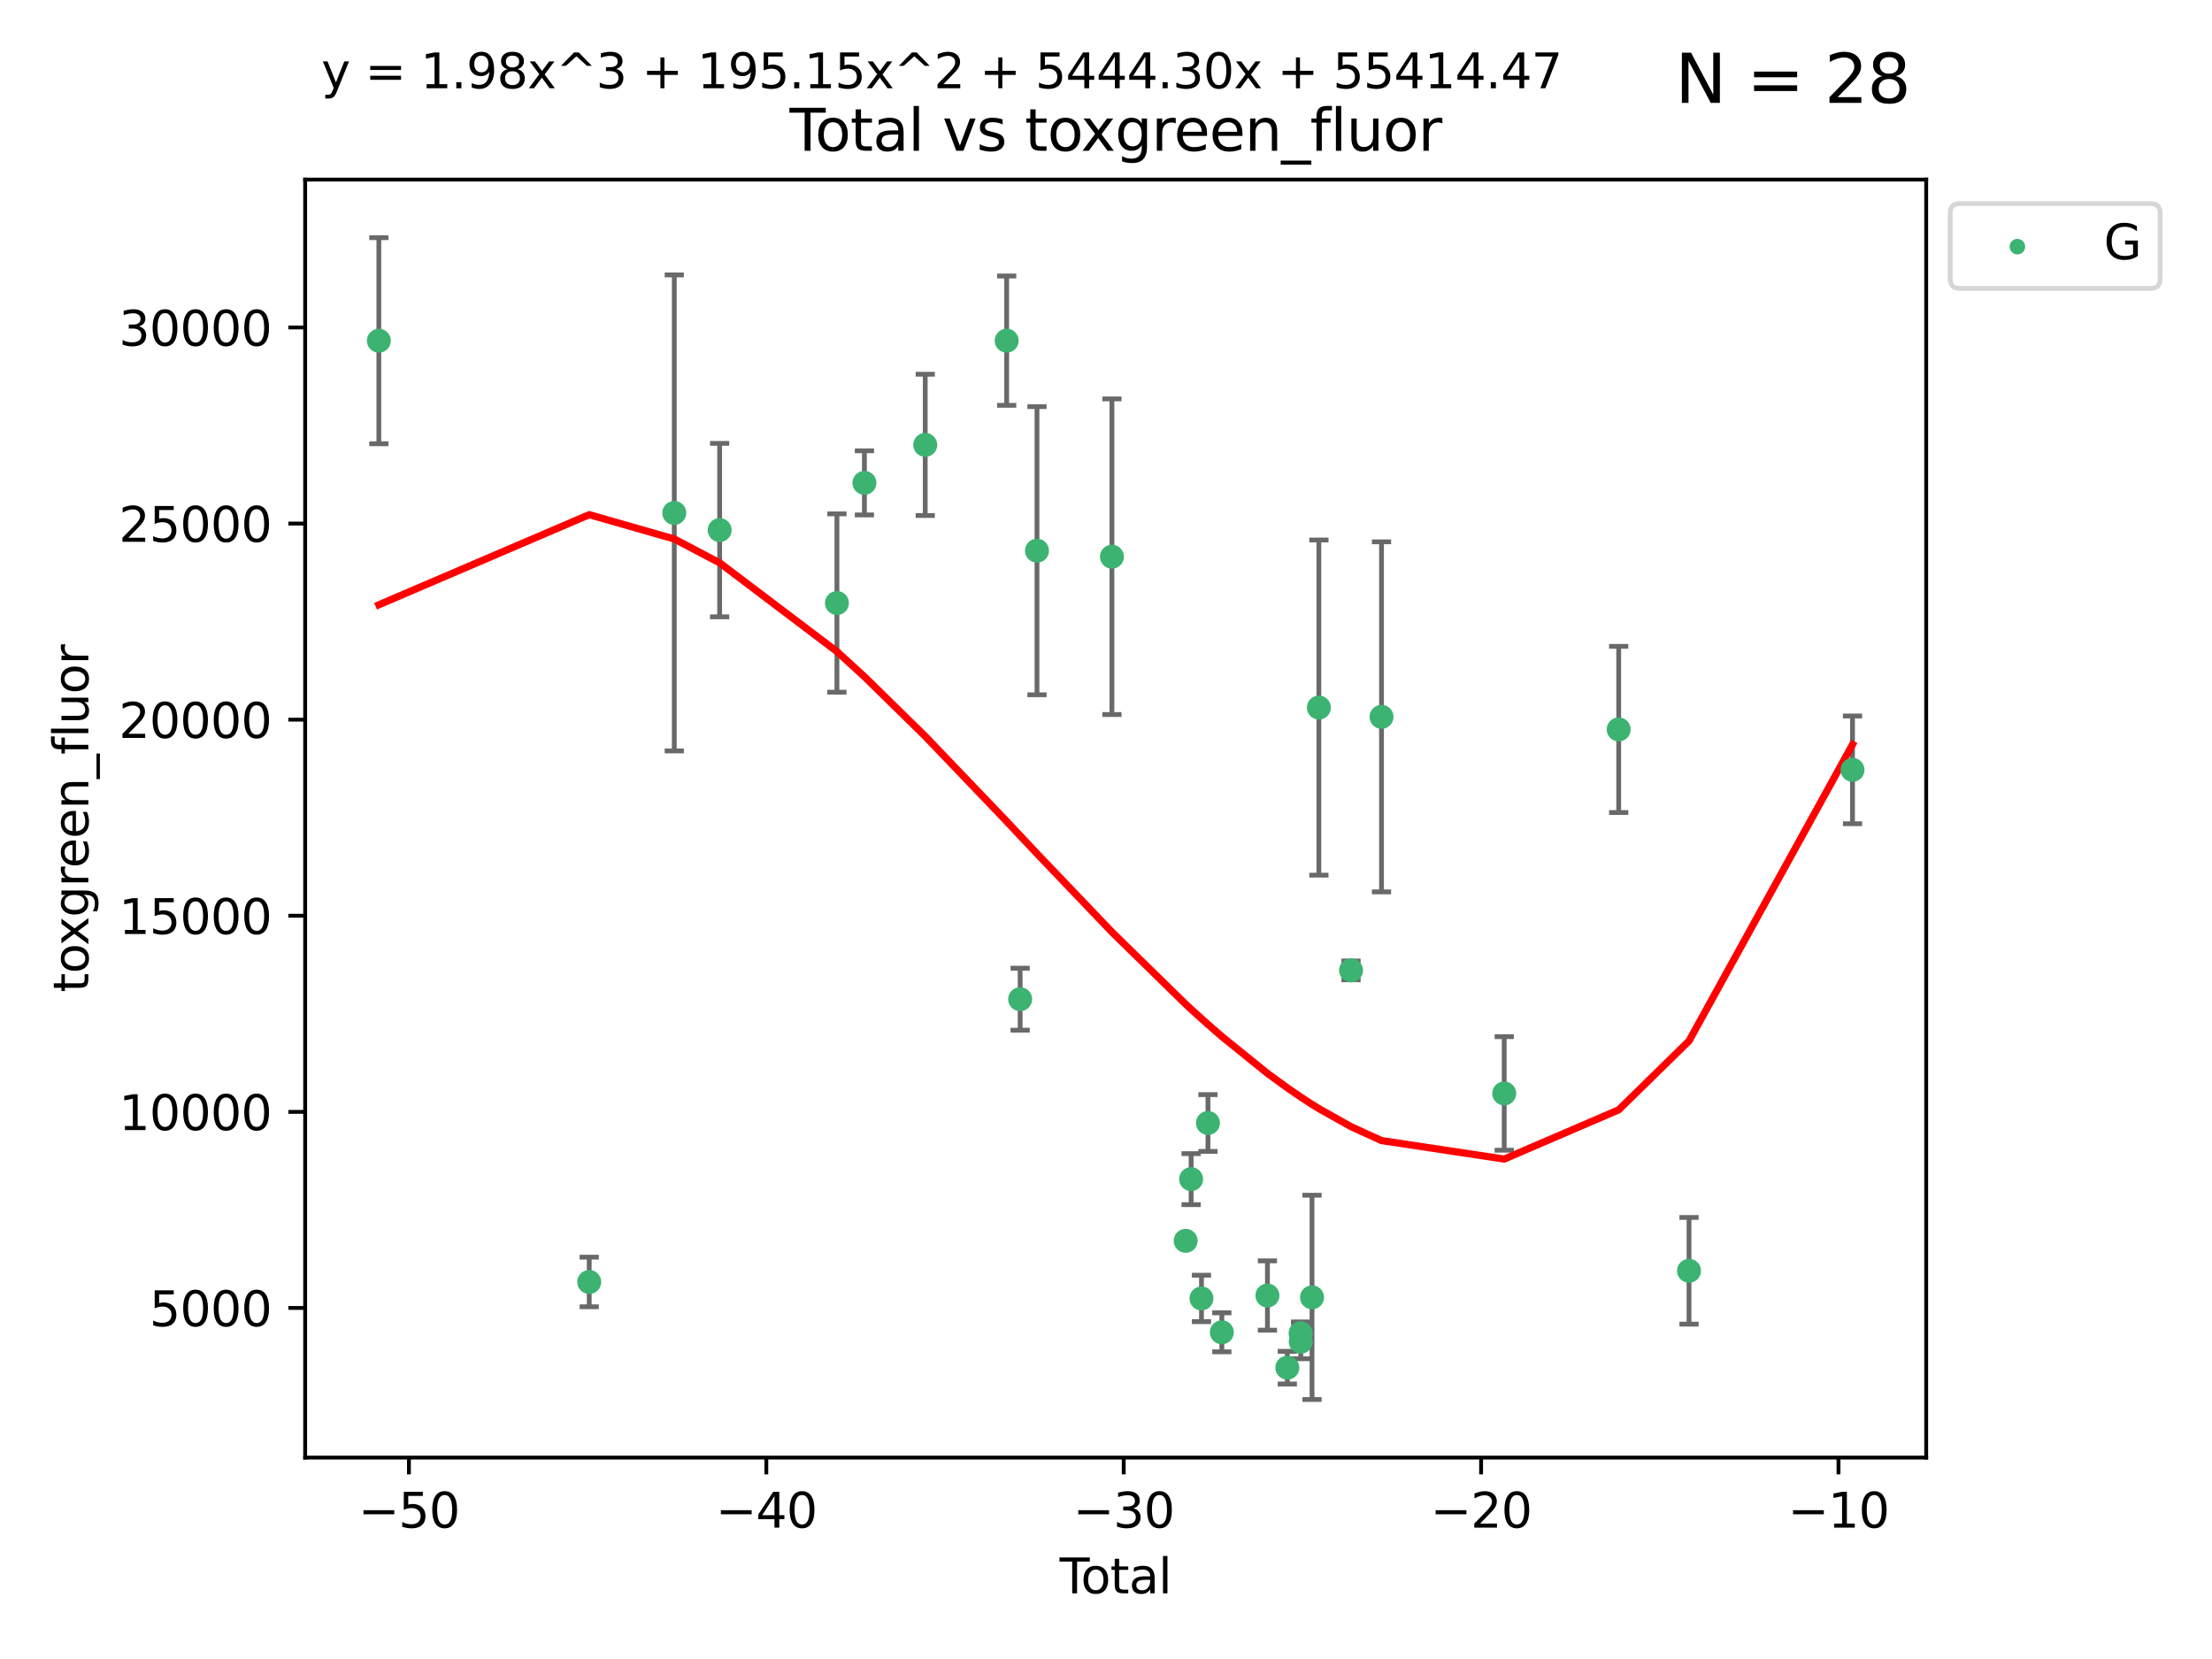 <?xml version="1.0" encoding="utf-8" standalone="no"?>
<!DOCTYPE svg PUBLIC "-//W3C//DTD SVG 1.1//EN"
  "http://www.w3.org/Graphics/SVG/1.1/DTD/svg11.dtd">
<svg xmlns:xlink="http://www.w3.org/1999/xlink" width="460.8pt" height="345.6pt" viewBox="0 0 460.8 345.6" xmlns="http://www.w3.org/2000/svg" version="1.1">
 <defs>
  <style type="text/css">*{stroke-linejoin: round; stroke-linecap: butt}</style>
 </defs>
 <g id="figure_1">
  <g id="patch_1">
   <path d="M 0 345.6 
L 460.8 345.6 
L 460.8 0 
L 0 0 
z
" style="fill: #ffffff"/>
  </g>
  <g id="axes_1">
   <g id="patch_2">
    <path d="M 63.571 303.64 
L 401.26 303.64 
L 401.26 37.411 
L 63.571 37.411 
z
" style="fill: #ffffff"/>
   </g>
   <g id="PathCollection_1">
    <defs>
     <path id="mb881795acd" d="M 0 1.118 
C 0.297 1.118 0.581 1 0.791 0.791 
C 1 0.581 1.118 0.297 1.118 0 
C 1.118 -0.297 1 -0.581 0.791 -0.791 
C 0.581 -1 0.297 -1.118 0 -1.118 
C -0.297 -1.118 -0.581 -1 -0.791 -0.791 
C -1 -0.581 -1.118 -0.297 -1.118 0 
C -1.118 0.297 -1 0.581 -0.791 0.791 
C -0.581 1 -0.297 1.118 0 1.118 
z
" style="stroke: #3cb371"/>
    </defs>
    <g clip-path="url(#pf6e061e299)">
     <use xlink:href="#mb881795acd" x="78.921" y="70.977" style="fill: #3cb371; stroke: #3cb371"/>
     <use xlink:href="#mb881795acd" x="122.745" y="267.056" style="fill: #3cb371; stroke: #3cb371"/>
     <use xlink:href="#mb881795acd" x="140.466" y="106.853" style="fill: #3cb371; stroke: #3cb371"/>
     <use xlink:href="#mb881795acd" x="149.915" y="110.429" style="fill: #3cb371; stroke: #3cb371"/>
     <use xlink:href="#mb881795acd" x="174.347" y="125.623" style="fill: #3cb371; stroke: #3cb371"/>
     <use xlink:href="#mb881795acd" x="180.076" y="100.591" style="fill: #3cb371; stroke: #3cb371"/>
     <use xlink:href="#mb881795acd" x="192.744" y="92.676" style="fill: #3cb371; stroke: #3cb371"/>
     <use xlink:href="#mb881795acd" x="209.708" y="70.968" style="fill: #3cb371; stroke: #3cb371"/>
     <use xlink:href="#mb881795acd" x="212.514" y="208.149" style="fill: #3cb371; stroke: #3cb371"/>
     <use xlink:href="#mb881795acd" x="216.022" y="114.719" style="fill: #3cb371; stroke: #3cb371"/>
     <use xlink:href="#mb881795acd" x="231.636" y="115.971" style="fill: #3cb371; stroke: #3cb371"/>
     <use xlink:href="#mb881795acd" x="246.995" y="258.486" style="fill: #3cb371; stroke: #3cb371"/>
     <use xlink:href="#mb881795acd" x="248.132" y="245.635" style="fill: #3cb371; stroke: #3cb371"/>
     <use xlink:href="#mb881795acd" x="250.289" y="270.487" style="fill: #3cb371; stroke: #3cb371"/>
     <use xlink:href="#mb881795acd" x="251.643" y="233.941" style="fill: #3cb371; stroke: #3cb371"/>
     <use xlink:href="#mb881795acd" x="254.53" y="277.544" style="fill: #3cb371; stroke: #3cb371"/>
     <use xlink:href="#mb881795acd" x="264.028" y="269.88" style="fill: #3cb371; stroke: #3cb371"/>
     <use xlink:href="#mb881795acd" x="268.172" y="284.908" style="fill: #3cb371; stroke: #3cb371"/>
     <use xlink:href="#mb881795acd" x="270.942" y="277.739" style="fill: #3cb371; stroke: #3cb371"/>
     <use xlink:href="#mb881795acd" x="270.973" y="279.508" style="fill: #3cb371; stroke: #3cb371"/>
     <use xlink:href="#mb881795acd" x="273.319" y="270.261" style="fill: #3cb371; stroke: #3cb371"/>
     <use xlink:href="#mb881795acd" x="274.747" y="147.399" style="fill: #3cb371; stroke: #3cb371"/>
     <use xlink:href="#mb881795acd" x="281.447" y="202.146" style="fill: #3cb371; stroke: #3cb371"/>
     <use xlink:href="#mb881795acd" x="287.795" y="149.334" style="fill: #3cb371; stroke: #3cb371"/>
     <use xlink:href="#mb881795acd" x="313.358" y="227.782" style="fill: #3cb371; stroke: #3cb371"/>
     <use xlink:href="#mb881795acd" x="337.204" y="151.954" style="fill: #3cb371; stroke: #3cb371"/>
     <use xlink:href="#mb881795acd" x="351.854" y="264.73" style="fill: #3cb371; stroke: #3cb371"/>
     <use xlink:href="#mb881795acd" x="385.911" y="160.375" style="fill: #3cb371; stroke: #3cb371"/>
    </g>
   </g>
   <g id="matplotlib.axis_1">
    <g id="xtick_1">
     <g id="line2d_1">
      <defs>
       <path id="m405784150f" d="M 0 0 
L 0 3.5 
" style="stroke: #000000; stroke-width: 0.8"/>
      </defs>
      <g>
       <use xlink:href="#m405784150f" x="85.187" y="303.64" style="stroke: #000000; stroke-width: 0.8"/>
      </g>
     </g>
     <g id="text_1">
      <!-- −50 -->
      <g transform="translate(74.634 318.238)scale(0.1 -0.1)">
       <defs>
        <path id="DejaVuSans-2212" d="M 678 2272 
L 4684 2272 
L 4684 1741 
L 678 1741 
L 678 2272 
z
" transform="scale(0.016)"/>
        <path id="DejaVuSans-35" d="M 691 4666 
L 3169 4666 
L 3169 4134 
L 1269 4134 
L 1269 2991 
Q 1406 3038 1543 3061 
Q 1681 3084 1819 3084 
Q 2600 3084 3056 2656 
Q 3513 2228 3513 1497 
Q 3513 744 3044 326 
Q 2575 -91 1722 -91 
Q 1428 -91 1123 -41 
Q 819 9 494 109 
L 494 744 
Q 775 591 1075 516 
Q 1375 441 1709 441 
Q 2250 441 2565 725 
Q 2881 1009 2881 1497 
Q 2881 1984 2565 2268 
Q 2250 2553 1709 2553 
Q 1456 2553 1204 2497 
Q 953 2441 691 2322 
L 691 4666 
z
" transform="scale(0.016)"/>
        <path id="DejaVuSans-30" d="M 2034 4250 
Q 1547 4250 1301 3770 
Q 1056 3291 1056 2328 
Q 1056 1369 1301 889 
Q 1547 409 2034 409 
Q 2525 409 2770 889 
Q 3016 1369 3016 2328 
Q 3016 3291 2770 3770 
Q 2525 4250 2034 4250 
z
M 2034 4750 
Q 2819 4750 3233 4129 
Q 3647 3509 3647 2328 
Q 3647 1150 3233 529 
Q 2819 -91 2034 -91 
Q 1250 -91 836 529 
Q 422 1150 422 2328 
Q 422 3509 836 4129 
Q 1250 4750 2034 4750 
z
" transform="scale(0.016)"/>
       </defs>
       <use xlink:href="#DejaVuSans-2212"/>
       <use xlink:href="#DejaVuSans-35" x="83.789"/>
       <use xlink:href="#DejaVuSans-30" x="147.412"/>
      </g>
     </g>
    </g>
    <g id="xtick_2">
     <g id="line2d_2">
      <g>
       <use xlink:href="#m405784150f" x="159.638" y="303.64" style="stroke: #000000; stroke-width: 0.8"/>
      </g>
     </g>
     <g id="text_2">
      <!-- −40 -->
      <g transform="translate(149.086 318.238)scale(0.1 -0.1)">
       <defs>
        <path id="DejaVuSans-34" d="M 2419 4116 
L 825 1625 
L 2419 1625 
L 2419 4116 
z
M 2253 4666 
L 3047 4666 
L 3047 1625 
L 3713 1625 
L 3713 1100 
L 3047 1100 
L 3047 0 
L 2419 0 
L 2419 1100 
L 313 1100 
L 313 1709 
L 2253 4666 
z
" transform="scale(0.016)"/>
       </defs>
       <use xlink:href="#DejaVuSans-2212"/>
       <use xlink:href="#DejaVuSans-34" x="83.789"/>
       <use xlink:href="#DejaVuSans-30" x="147.412"/>
      </g>
     </g>
    </g>
    <g id="xtick_3">
     <g id="line2d_3">
      <g>
       <use xlink:href="#m405784150f" x="234.089" y="303.64" style="stroke: #000000; stroke-width: 0.8"/>
      </g>
     </g>
     <g id="text_3">
      <!-- −30 -->
      <g transform="translate(223.537 318.238)scale(0.1 -0.1)">
       <defs>
        <path id="DejaVuSans-33" d="M 2597 2516 
Q 3050 2419 3304 2112 
Q 3559 1806 3559 1356 
Q 3559 666 3084 287 
Q 2609 -91 1734 -91 
Q 1441 -91 1130 -33 
Q 819 25 488 141 
L 488 750 
Q 750 597 1062 519 
Q 1375 441 1716 441 
Q 2309 441 2620 675 
Q 2931 909 2931 1356 
Q 2931 1769 2642 2001 
Q 2353 2234 1838 2234 
L 1294 2234 
L 1294 2753 
L 1863 2753 
Q 2328 2753 2575 2939 
Q 2822 3125 2822 3475 
Q 2822 3834 2567 4026 
Q 2313 4219 1838 4219 
Q 1578 4219 1281 4162 
Q 984 4106 628 3988 
L 628 4550 
Q 988 4650 1302 4700 
Q 1616 4750 1894 4750 
Q 2613 4750 3031 4423 
Q 3450 4097 3450 3541 
Q 3450 3153 3228 2886 
Q 3006 2619 2597 2516 
z
" transform="scale(0.016)"/>
       </defs>
       <use xlink:href="#DejaVuSans-2212"/>
       <use xlink:href="#DejaVuSans-33" x="83.789"/>
       <use xlink:href="#DejaVuSans-30" x="147.412"/>
      </g>
     </g>
    </g>
    <g id="xtick_4">
     <g id="line2d_4">
      <g>
       <use xlink:href="#m405784150f" x="308.541" y="303.64" style="stroke: #000000; stroke-width: 0.8"/>
      </g>
     </g>
     <g id="text_4">
      <!-- −20 -->
      <g transform="translate(297.988 318.238)scale(0.1 -0.1)">
       <defs>
        <path id="DejaVuSans-32" d="M 1228 531 
L 3431 531 
L 3431 0 
L 469 0 
L 469 531 
Q 828 903 1448 1529 
Q 2069 2156 2228 2338 
Q 2531 2678 2651 2914 
Q 2772 3150 2772 3378 
Q 2772 3750 2511 3984 
Q 2250 4219 1831 4219 
Q 1534 4219 1204 4116 
Q 875 4013 500 3803 
L 500 4441 
Q 881 4594 1212 4672 
Q 1544 4750 1819 4750 
Q 2544 4750 2975 4387 
Q 3406 4025 3406 3419 
Q 3406 3131 3298 2873 
Q 3191 2616 2906 2266 
Q 2828 2175 2409 1742 
Q 1991 1309 1228 531 
z
" transform="scale(0.016)"/>
       </defs>
       <use xlink:href="#DejaVuSans-2212"/>
       <use xlink:href="#DejaVuSans-32" x="83.789"/>
       <use xlink:href="#DejaVuSans-30" x="147.412"/>
      </g>
     </g>
    </g>
    <g id="xtick_5">
     <g id="line2d_5">
      <g>
       <use xlink:href="#m405784150f" x="382.992" y="303.64" style="stroke: #000000; stroke-width: 0.8"/>
      </g>
     </g>
     <g id="text_5">
      <!-- −10 -->
      <g transform="translate(372.44 318.238)scale(0.1 -0.1)">
       <defs>
        <path id="DejaVuSans-31" d="M 794 531 
L 1825 531 
L 1825 4091 
L 703 3866 
L 703 4441 
L 1819 4666 
L 2450 4666 
L 2450 531 
L 3481 531 
L 3481 0 
L 794 0 
L 794 531 
z
" transform="scale(0.016)"/>
       </defs>
       <use xlink:href="#DejaVuSans-2212"/>
       <use xlink:href="#DejaVuSans-31" x="83.789"/>
       <use xlink:href="#DejaVuSans-30" x="147.412"/>
      </g>
     </g>
    </g>
    <g id="text_6">
     <!-- Total -->
     <g transform="translate(220.739 331.917)scale(0.1 -0.1)">
      <defs>
       <path id="DejaVuSans-54" d="M -19 4666 
L 3928 4666 
L 3928 4134 
L 2272 4134 
L 2272 0 
L 1638 0 
L 1638 4134 
L -19 4134 
L -19 4666 
z
" transform="scale(0.016)"/>
       <path id="DejaVuSans-6f" d="M 1959 3097 
Q 1497 3097 1228 2736 
Q 959 2375 959 1747 
Q 959 1119 1226 758 
Q 1494 397 1959 397 
Q 2419 397 2687 759 
Q 2956 1122 2956 1747 
Q 2956 2369 2687 2733 
Q 2419 3097 1959 3097 
z
M 1959 3584 
Q 2709 3584 3137 3096 
Q 3566 2609 3566 1747 
Q 3566 888 3137 398 
Q 2709 -91 1959 -91 
Q 1206 -91 779 398 
Q 353 888 353 1747 
Q 353 2609 779 3096 
Q 1206 3584 1959 3584 
z
" transform="scale(0.016)"/>
       <path id="DejaVuSans-74" d="M 1172 4494 
L 1172 3500 
L 2356 3500 
L 2356 3053 
L 1172 3053 
L 1172 1153 
Q 1172 725 1289 603 
Q 1406 481 1766 481 
L 2356 481 
L 2356 0 
L 1766 0 
Q 1100 0 847 248 
Q 594 497 594 1153 
L 594 3053 
L 172 3053 
L 172 3500 
L 594 3500 
L 594 4494 
L 1172 4494 
z
" transform="scale(0.016)"/>
       <path id="DejaVuSans-61" d="M 2194 1759 
Q 1497 1759 1228 1600 
Q 959 1441 959 1056 
Q 959 750 1161 570 
Q 1363 391 1709 391 
Q 2188 391 2477 730 
Q 2766 1069 2766 1631 
L 2766 1759 
L 2194 1759 
z
M 3341 1997 
L 3341 0 
L 2766 0 
L 2766 531 
Q 2569 213 2275 61 
Q 1981 -91 1556 -91 
Q 1019 -91 701 211 
Q 384 513 384 1019 
Q 384 1609 779 1909 
Q 1175 2209 1959 2209 
L 2766 2209 
L 2766 2266 
Q 2766 2663 2505 2880 
Q 2244 3097 1772 3097 
Q 1472 3097 1187 3025 
Q 903 2953 641 2809 
L 641 3341 
Q 956 3463 1253 3523 
Q 1550 3584 1831 3584 
Q 2591 3584 2966 3190 
Q 3341 2797 3341 1997 
z
" transform="scale(0.016)"/>
       <path id="DejaVuSans-6c" d="M 603 4863 
L 1178 4863 
L 1178 0 
L 603 0 
L 603 4863 
z
" transform="scale(0.016)"/>
      </defs>
      <use xlink:href="#DejaVuSans-54"/>
      <use xlink:href="#DejaVuSans-6f" x="44.084"/>
      <use xlink:href="#DejaVuSans-74" x="105.266"/>
      <use xlink:href="#DejaVuSans-61" x="144.475"/>
      <use xlink:href="#DejaVuSans-6c" x="205.754"/>
     </g>
    </g>
   </g>
   <g id="matplotlib.axis_2">
    <g id="ytick_1">
     <g id="line2d_6">
      <defs>
       <path id="m9fd1301161" d="M 0 0 
L -3.5 0 
" style="stroke: #000000; stroke-width: 0.8"/>
      </defs>
      <g>
       <use xlink:href="#m9fd1301161" x="63.571" y="272.469" style="stroke: #000000; stroke-width: 0.8"/>
      </g>
     </g>
     <g id="text_7">
      <!-- 5000 -->
      <g transform="translate(31.121 276.268)scale(0.1 -0.1)">
       <use xlink:href="#DejaVuSans-35"/>
       <use xlink:href="#DejaVuSans-30" x="63.623"/>
       <use xlink:href="#DejaVuSans-30" x="127.246"/>
       <use xlink:href="#DejaVuSans-30" x="190.869"/>
      </g>
     </g>
    </g>
    <g id="ytick_2">
     <g id="line2d_7">
      <g>
       <use xlink:href="#m9fd1301161" x="63.571" y="231.619" style="stroke: #000000; stroke-width: 0.8"/>
      </g>
     </g>
     <g id="text_8">
      <!-- 10000 -->
      <g transform="translate(24.759 235.418)scale(0.1 -0.1)">
       <use xlink:href="#DejaVuSans-31"/>
       <use xlink:href="#DejaVuSans-30" x="63.623"/>
       <use xlink:href="#DejaVuSans-30" x="127.246"/>
       <use xlink:href="#DejaVuSans-30" x="190.869"/>
       <use xlink:href="#DejaVuSans-30" x="254.492"/>
      </g>
     </g>
    </g>
    <g id="ytick_3">
     <g id="line2d_8">
      <g>
       <use xlink:href="#m9fd1301161" x="63.571" y="190.769" style="stroke: #000000; stroke-width: 0.8"/>
      </g>
     </g>
     <g id="text_9">
      <!-- 15000 -->
      <g transform="translate(24.759 194.568)scale(0.1 -0.1)">
       <use xlink:href="#DejaVuSans-31"/>
       <use xlink:href="#DejaVuSans-35" x="63.623"/>
       <use xlink:href="#DejaVuSans-30" x="127.246"/>
       <use xlink:href="#DejaVuSans-30" x="190.869"/>
       <use xlink:href="#DejaVuSans-30" x="254.492"/>
      </g>
     </g>
    </g>
    <g id="ytick_4">
     <g id="line2d_9">
      <g>
       <use xlink:href="#m9fd1301161" x="63.571" y="149.919" style="stroke: #000000; stroke-width: 0.8"/>
      </g>
     </g>
     <g id="text_10">
      <!-- 20000 -->
      <g transform="translate(24.759 153.718)scale(0.1 -0.1)">
       <use xlink:href="#DejaVuSans-32"/>
       <use xlink:href="#DejaVuSans-30" x="63.623"/>
       <use xlink:href="#DejaVuSans-30" x="127.246"/>
       <use xlink:href="#DejaVuSans-30" x="190.869"/>
       <use xlink:href="#DejaVuSans-30" x="254.492"/>
      </g>
     </g>
    </g>
    <g id="ytick_5">
     <g id="line2d_10">
      <g>
       <use xlink:href="#m9fd1301161" x="63.571" y="109.069" style="stroke: #000000; stroke-width: 0.8"/>
      </g>
     </g>
     <g id="text_11">
      <!-- 25000 -->
      <g transform="translate(24.759 112.869)scale(0.1 -0.1)">
       <use xlink:href="#DejaVuSans-32"/>
       <use xlink:href="#DejaVuSans-35" x="63.623"/>
       <use xlink:href="#DejaVuSans-30" x="127.246"/>
       <use xlink:href="#DejaVuSans-30" x="190.869"/>
       <use xlink:href="#DejaVuSans-30" x="254.492"/>
      </g>
     </g>
    </g>
    <g id="ytick_6">
     <g id="line2d_11">
      <g>
       <use xlink:href="#m9fd1301161" x="63.571" y="68.219" style="stroke: #000000; stroke-width: 0.8"/>
      </g>
     </g>
     <g id="text_12">
      <!-- 30000 -->
      <g transform="translate(24.759 72.019)scale(0.1 -0.1)">
       <use xlink:href="#DejaVuSans-33"/>
       <use xlink:href="#DejaVuSans-30" x="63.623"/>
       <use xlink:href="#DejaVuSans-30" x="127.246"/>
       <use xlink:href="#DejaVuSans-30" x="190.869"/>
       <use xlink:href="#DejaVuSans-30" x="254.492"/>
      </g>
     </g>
    </g>
    <g id="text_13">
     <!-- toxgreen_fluor -->
     <g transform="translate(18.401 206.72)rotate(-90)scale(0.1 -0.1)">
      <defs>
       <path id="DejaVuSans-78" d="M 3513 3500 
L 2247 1797 
L 3578 0 
L 2900 0 
L 1881 1375 
L 863 0 
L 184 0 
L 1544 1831 
L 300 3500 
L 978 3500 
L 1906 2253 
L 2834 3500 
L 3513 3500 
z
" transform="scale(0.016)"/>
       <path id="DejaVuSans-67" d="M 2906 1791 
Q 2906 2416 2648 2759 
Q 2391 3103 1925 3103 
Q 1463 3103 1205 2759 
Q 947 2416 947 1791 
Q 947 1169 1205 825 
Q 1463 481 1925 481 
Q 2391 481 2648 825 
Q 2906 1169 2906 1791 
z
M 3481 434 
Q 3481 -459 3084 -895 
Q 2688 -1331 1869 -1331 
Q 1566 -1331 1297 -1286 
Q 1028 -1241 775 -1147 
L 775 -588 
Q 1028 -725 1275 -790 
Q 1522 -856 1778 -856 
Q 2344 -856 2625 -561 
Q 2906 -266 2906 331 
L 2906 616 
Q 2728 306 2450 153 
Q 2172 0 1784 0 
Q 1141 0 747 490 
Q 353 981 353 1791 
Q 353 2603 747 3093 
Q 1141 3584 1784 3584 
Q 2172 3584 2450 3431 
Q 2728 3278 2906 2969 
L 2906 3500 
L 3481 3500 
L 3481 434 
z
" transform="scale(0.016)"/>
       <path id="DejaVuSans-72" d="M 2631 2963 
Q 2534 3019 2420 3045 
Q 2306 3072 2169 3072 
Q 1681 3072 1420 2755 
Q 1159 2438 1159 1844 
L 1159 0 
L 581 0 
L 581 3500 
L 1159 3500 
L 1159 2956 
Q 1341 3275 1631 3429 
Q 1922 3584 2338 3584 
Q 2397 3584 2469 3576 
Q 2541 3569 2628 3553 
L 2631 2963 
z
" transform="scale(0.016)"/>
       <path id="DejaVuSans-65" d="M 3597 1894 
L 3597 1613 
L 953 1613 
Q 991 1019 1311 708 
Q 1631 397 2203 397 
Q 2534 397 2845 478 
Q 3156 559 3463 722 
L 3463 178 
Q 3153 47 2828 -22 
Q 2503 -91 2169 -91 
Q 1331 -91 842 396 
Q 353 884 353 1716 
Q 353 2575 817 3079 
Q 1281 3584 2069 3584 
Q 2775 3584 3186 3129 
Q 3597 2675 3597 1894 
z
M 3022 2063 
Q 3016 2534 2758 2815 
Q 2500 3097 2075 3097 
Q 1594 3097 1305 2825 
Q 1016 2553 972 2059 
L 3022 2063 
z
" transform="scale(0.016)"/>
       <path id="DejaVuSans-6e" d="M 3513 2113 
L 3513 0 
L 2938 0 
L 2938 2094 
Q 2938 2591 2744 2837 
Q 2550 3084 2163 3084 
Q 1697 3084 1428 2787 
Q 1159 2491 1159 1978 
L 1159 0 
L 581 0 
L 581 3500 
L 1159 3500 
L 1159 2956 
Q 1366 3272 1645 3428 
Q 1925 3584 2291 3584 
Q 2894 3584 3203 3211 
Q 3513 2838 3513 2113 
z
" transform="scale(0.016)"/>
       <path id="DejaVuSans-5f" d="M 3263 -1063 
L 3263 -1509 
L -63 -1509 
L -63 -1063 
L 3263 -1063 
z
" transform="scale(0.016)"/>
       <path id="DejaVuSans-66" d="M 2375 4863 
L 2375 4384 
L 1825 4384 
Q 1516 4384 1395 4259 
Q 1275 4134 1275 3809 
L 1275 3500 
L 2222 3500 
L 2222 3053 
L 1275 3053 
L 1275 0 
L 697 0 
L 697 3053 
L 147 3053 
L 147 3500 
L 697 3500 
L 697 3744 
Q 697 4328 969 4595 
Q 1241 4863 1831 4863 
L 2375 4863 
z
" transform="scale(0.016)"/>
       <path id="DejaVuSans-75" d="M 544 1381 
L 544 3500 
L 1119 3500 
L 1119 1403 
Q 1119 906 1312 657 
Q 1506 409 1894 409 
Q 2359 409 2629 706 
Q 2900 1003 2900 1516 
L 2900 3500 
L 3475 3500 
L 3475 0 
L 2900 0 
L 2900 538 
Q 2691 219 2414 64 
Q 2138 -91 1772 -91 
Q 1169 -91 856 284 
Q 544 659 544 1381 
z
M 1991 3584 
L 1991 3584 
z
" transform="scale(0.016)"/>
      </defs>
      <use xlink:href="#DejaVuSans-74"/>
      <use xlink:href="#DejaVuSans-6f" x="39.209"/>
      <use xlink:href="#DejaVuSans-78" x="97.266"/>
      <use xlink:href="#DejaVuSans-67" x="156.445"/>
      <use xlink:href="#DejaVuSans-72" x="219.922"/>
      <use xlink:href="#DejaVuSans-65" x="258.785"/>
      <use xlink:href="#DejaVuSans-65" x="320.309"/>
      <use xlink:href="#DejaVuSans-6e" x="381.832"/>
      <use xlink:href="#DejaVuSans-5f" x="445.211"/>
      <use xlink:href="#DejaVuSans-66" x="495.211"/>
      <use xlink:href="#DejaVuSans-6c" x="530.416"/>
      <use xlink:href="#DejaVuSans-75" x="558.199"/>
      <use xlink:href="#DejaVuSans-6f" x="621.578"/>
      <use xlink:href="#DejaVuSans-72" x="682.76"/>
     </g>
    </g>
   </g>
   <g id="LineCollection_1">
    <path d="M 78.921 92.441 
L 78.921 49.513 
" clip-path="url(#pf6e061e299)" style="fill: none; stroke: #696969"/>
    <path d="M 122.745 272.224 
L 122.745 261.889 
" clip-path="url(#pf6e061e299)" style="fill: none; stroke: #696969"/>
    <path d="M 140.466 156.432 
L 140.466 57.275 
" clip-path="url(#pf6e061e299)" style="fill: none; stroke: #696969"/>
    <path d="M 149.915 128.496 
L 149.915 92.361 
" clip-path="url(#pf6e061e299)" style="fill: none; stroke: #696969"/>
    <path d="M 174.347 144.197 
L 174.347 107.05 
" clip-path="url(#pf6e061e299)" style="fill: none; stroke: #696969"/>
    <path d="M 180.076 107.27 
L 180.076 93.912 
" clip-path="url(#pf6e061e299)" style="fill: none; stroke: #696969"/>
    <path d="M 192.744 107.389 
L 192.744 77.962 
" clip-path="url(#pf6e061e299)" style="fill: none; stroke: #696969"/>
    <path d="M 209.708 84.439 
L 209.708 57.496 
" clip-path="url(#pf6e061e299)" style="fill: none; stroke: #696969"/>
    <path d="M 212.514 214.601 
L 212.514 201.697 
" clip-path="url(#pf6e061e299)" style="fill: none; stroke: #696969"/>
    <path d="M 216.022 144.732 
L 216.022 84.707 
" clip-path="url(#pf6e061e299)" style="fill: none; stroke: #696969"/>
    <path d="M 231.636 148.846 
L 231.636 83.097 
" clip-path="url(#pf6e061e299)" style="fill: none; stroke: #696969"/>
    <path d="M 246.995 259.502 
L 246.995 257.469 
" clip-path="url(#pf6e061e299)" style="fill: none; stroke: #696969"/>
    <path d="M 248.132 250.951 
L 248.132 240.32 
" clip-path="url(#pf6e061e299)" style="fill: none; stroke: #696969"/>
    <path d="M 250.289 275.325 
L 250.289 265.648 
" clip-path="url(#pf6e061e299)" style="fill: none; stroke: #696969"/>
    <path d="M 251.643 239.853 
L 251.643 228.029 
" clip-path="url(#pf6e061e299)" style="fill: none; stroke: #696969"/>
    <path d="M 254.53 281.607 
L 254.53 273.482 
" clip-path="url(#pf6e061e299)" style="fill: none; stroke: #696969"/>
    <path d="M 264.028 277.104 
L 264.028 262.656 
" clip-path="url(#pf6e061e299)" style="fill: none; stroke: #696969"/>
    <path d="M 268.172 288.312 
L 268.172 281.504 
" clip-path="url(#pf6e061e299)" style="fill: none; stroke: #696969"/>
    <path d="M 270.942 280.096 
L 270.942 275.381 
" clip-path="url(#pf6e061e299)" style="fill: none; stroke: #696969"/>
    <path d="M 270.973 283.046 
L 270.973 275.969 
" clip-path="url(#pf6e061e299)" style="fill: none; stroke: #696969"/>
    <path d="M 273.319 291.539 
L 273.319 248.983 
" clip-path="url(#pf6e061e299)" style="fill: none; stroke: #696969"/>
    <path d="M 274.747 182.307 
L 274.747 112.49 
" clip-path="url(#pf6e061e299)" style="fill: none; stroke: #696969"/>
    <path d="M 281.447 204.107 
L 281.447 200.186 
" clip-path="url(#pf6e061e299)" style="fill: none; stroke: #696969"/>
    <path d="M 287.795 185.794 
L 287.795 112.874 
" clip-path="url(#pf6e061e299)" style="fill: none; stroke: #696969"/>
    <path d="M 313.358 239.61 
L 313.358 215.955 
" clip-path="url(#pf6e061e299)" style="fill: none; stroke: #696969"/>
    <path d="M 337.204 169.259 
L 337.204 134.649 
" clip-path="url(#pf6e061e299)" style="fill: none; stroke: #696969"/>
    <path d="M 351.854 275.839 
L 351.854 253.621 
" clip-path="url(#pf6e061e299)" style="fill: none; stroke: #696969"/>
    <path d="M 385.911 171.597 
L 385.911 149.152 
" clip-path="url(#pf6e061e299)" style="fill: none; stroke: #696969"/>
   </g>
   <g id="line2d_12">
    <defs>
     <path id="m503dd7633e" d="M 2 0 
L -2 -0 
" style="stroke: #696969"/>
    </defs>
    <g clip-path="url(#pf6e061e299)">
     <use xlink:href="#m503dd7633e" x="78.921" y="92.441" style="fill: #696969; stroke: #696969"/>
     <use xlink:href="#m503dd7633e" x="122.745" y="272.224" style="fill: #696969; stroke: #696969"/>
     <use xlink:href="#m503dd7633e" x="140.466" y="156.432" style="fill: #696969; stroke: #696969"/>
     <use xlink:href="#m503dd7633e" x="149.915" y="128.496" style="fill: #696969; stroke: #696969"/>
     <use xlink:href="#m503dd7633e" x="174.347" y="144.197" style="fill: #696969; stroke: #696969"/>
     <use xlink:href="#m503dd7633e" x="180.076" y="107.27" style="fill: #696969; stroke: #696969"/>
     <use xlink:href="#m503dd7633e" x="192.744" y="107.389" style="fill: #696969; stroke: #696969"/>
     <use xlink:href="#m503dd7633e" x="209.708" y="84.439" style="fill: #696969; stroke: #696969"/>
     <use xlink:href="#m503dd7633e" x="212.514" y="214.601" style="fill: #696969; stroke: #696969"/>
     <use xlink:href="#m503dd7633e" x="216.022" y="144.732" style="fill: #696969; stroke: #696969"/>
     <use xlink:href="#m503dd7633e" x="231.636" y="148.846" style="fill: #696969; stroke: #696969"/>
     <use xlink:href="#m503dd7633e" x="246.995" y="259.502" style="fill: #696969; stroke: #696969"/>
     <use xlink:href="#m503dd7633e" x="248.132" y="250.951" style="fill: #696969; stroke: #696969"/>
     <use xlink:href="#m503dd7633e" x="250.289" y="275.325" style="fill: #696969; stroke: #696969"/>
     <use xlink:href="#m503dd7633e" x="251.643" y="239.853" style="fill: #696969; stroke: #696969"/>
     <use xlink:href="#m503dd7633e" x="254.53" y="281.607" style="fill: #696969; stroke: #696969"/>
     <use xlink:href="#m503dd7633e" x="264.028" y="277.104" style="fill: #696969; stroke: #696969"/>
     <use xlink:href="#m503dd7633e" x="268.172" y="288.312" style="fill: #696969; stroke: #696969"/>
     <use xlink:href="#m503dd7633e" x="270.942" y="280.096" style="fill: #696969; stroke: #696969"/>
     <use xlink:href="#m503dd7633e" x="270.973" y="283.046" style="fill: #696969; stroke: #696969"/>
     <use xlink:href="#m503dd7633e" x="273.319" y="291.539" style="fill: #696969; stroke: #696969"/>
     <use xlink:href="#m503dd7633e" x="274.747" y="182.307" style="fill: #696969; stroke: #696969"/>
     <use xlink:href="#m503dd7633e" x="281.447" y="204.107" style="fill: #696969; stroke: #696969"/>
     <use xlink:href="#m503dd7633e" x="287.795" y="185.794" style="fill: #696969; stroke: #696969"/>
     <use xlink:href="#m503dd7633e" x="313.358" y="239.61" style="fill: #696969; stroke: #696969"/>
     <use xlink:href="#m503dd7633e" x="337.204" y="169.259" style="fill: #696969; stroke: #696969"/>
     <use xlink:href="#m503dd7633e" x="351.854" y="275.839" style="fill: #696969; stroke: #696969"/>
     <use xlink:href="#m503dd7633e" x="385.911" y="171.597" style="fill: #696969; stroke: #696969"/>
    </g>
   </g>
   <g id="line2d_13">
    <g clip-path="url(#pf6e061e299)">
     <use xlink:href="#m503dd7633e" x="78.921" y="49.513" style="fill: #696969; stroke: #696969"/>
     <use xlink:href="#m503dd7633e" x="122.745" y="261.889" style="fill: #696969; stroke: #696969"/>
     <use xlink:href="#m503dd7633e" x="140.466" y="57.275" style="fill: #696969; stroke: #696969"/>
     <use xlink:href="#m503dd7633e" x="149.915" y="92.361" style="fill: #696969; stroke: #696969"/>
     <use xlink:href="#m503dd7633e" x="174.347" y="107.05" style="fill: #696969; stroke: #696969"/>
     <use xlink:href="#m503dd7633e" x="180.076" y="93.912" style="fill: #696969; stroke: #696969"/>
     <use xlink:href="#m503dd7633e" x="192.744" y="77.962" style="fill: #696969; stroke: #696969"/>
     <use xlink:href="#m503dd7633e" x="209.708" y="57.496" style="fill: #696969; stroke: #696969"/>
     <use xlink:href="#m503dd7633e" x="212.514" y="201.697" style="fill: #696969; stroke: #696969"/>
     <use xlink:href="#m503dd7633e" x="216.022" y="84.707" style="fill: #696969; stroke: #696969"/>
     <use xlink:href="#m503dd7633e" x="231.636" y="83.097" style="fill: #696969; stroke: #696969"/>
     <use xlink:href="#m503dd7633e" x="246.995" y="257.469" style="fill: #696969; stroke: #696969"/>
     <use xlink:href="#m503dd7633e" x="248.132" y="240.32" style="fill: #696969; stroke: #696969"/>
     <use xlink:href="#m503dd7633e" x="250.289" y="265.648" style="fill: #696969; stroke: #696969"/>
     <use xlink:href="#m503dd7633e" x="251.643" y="228.029" style="fill: #696969; stroke: #696969"/>
     <use xlink:href="#m503dd7633e" x="254.53" y="273.482" style="fill: #696969; stroke: #696969"/>
     <use xlink:href="#m503dd7633e" x="264.028" y="262.656" style="fill: #696969; stroke: #696969"/>
     <use xlink:href="#m503dd7633e" x="268.172" y="281.504" style="fill: #696969; stroke: #696969"/>
     <use xlink:href="#m503dd7633e" x="270.942" y="275.381" style="fill: #696969; stroke: #696969"/>
     <use xlink:href="#m503dd7633e" x="270.973" y="275.969" style="fill: #696969; stroke: #696969"/>
     <use xlink:href="#m503dd7633e" x="273.319" y="248.983" style="fill: #696969; stroke: #696969"/>
     <use xlink:href="#m503dd7633e" x="274.747" y="112.49" style="fill: #696969; stroke: #696969"/>
     <use xlink:href="#m503dd7633e" x="281.447" y="200.186" style="fill: #696969; stroke: #696969"/>
     <use xlink:href="#m503dd7633e" x="287.795" y="112.874" style="fill: #696969; stroke: #696969"/>
     <use xlink:href="#m503dd7633e" x="313.358" y="215.955" style="fill: #696969; stroke: #696969"/>
     <use xlink:href="#m503dd7633e" x="337.204" y="134.649" style="fill: #696969; stroke: #696969"/>
     <use xlink:href="#m503dd7633e" x="351.854" y="253.621" style="fill: #696969; stroke: #696969"/>
     <use xlink:href="#m503dd7633e" x="385.911" y="149.152" style="fill: #696969; stroke: #696969"/>
    </g>
   </g>
   <g id="line2d_14">
    <path d="M 78.921 125.99 
L 122.745 107.215 
L 140.466 112.282 
L 149.915 117.25 
L 174.347 135.724 
L 180.076 140.964 
L 192.744 153.381 
L 209.708 171.108 
L 212.514 174.091 
L 216.022 177.821 
L 231.636 194.164 
L 246.995 209.19 
L 248.132 210.237 
L 250.289 212.194 
L 251.643 213.402 
L 254.53 215.921 
L 264.028 223.598 
L 268.172 226.619 
L 270.942 228.515 
L 270.973 228.536 
L 273.319 230.058 
L 274.747 230.946 
L 281.447 234.708 
L 287.795 237.603 
L 313.358 241.456 
L 337.204 231.197 
L 351.854 216.846 
L 385.911 155.104 
" clip-path="url(#pf6e061e299)" style="fill: none; stroke: #ff0000; stroke-width: 1.5; stroke-linecap: square"/>
   </g>
   <g id="line2d_15">
    <defs>
     <path id="maa68d37221" d="M 0 2 
C 0.53 2 1.039 1.789 1.414 1.414 
C 1.789 1.039 2 0.53 2 0 
C 2 -0.53 1.789 -1.039 1.414 -1.414 
C 1.039 -1.789 0.53 -2 0 -2 
C -0.53 -2 -1.039 -1.789 -1.414 -1.414 
C -1.789 -1.039 -2 -0.53 -2 0 
C -2 0.53 -1.789 1.039 -1.414 1.414 
C -1.039 1.789 -0.53 2 0 2 
z
" style="stroke: #3cb371"/>
    </defs>
    <g clip-path="url(#pf6e061e299)">
     <use xlink:href="#maa68d37221" x="78.921" y="70.977" style="fill: #3cb371; stroke: #3cb371"/>
     <use xlink:href="#maa68d37221" x="122.745" y="267.056" style="fill: #3cb371; stroke: #3cb371"/>
     <use xlink:href="#maa68d37221" x="140.466" y="106.853" style="fill: #3cb371; stroke: #3cb371"/>
     <use xlink:href="#maa68d37221" x="149.915" y="110.429" style="fill: #3cb371; stroke: #3cb371"/>
     <use xlink:href="#maa68d37221" x="174.347" y="125.623" style="fill: #3cb371; stroke: #3cb371"/>
     <use xlink:href="#maa68d37221" x="180.076" y="100.591" style="fill: #3cb371; stroke: #3cb371"/>
     <use xlink:href="#maa68d37221" x="192.744" y="92.676" style="fill: #3cb371; stroke: #3cb371"/>
     <use xlink:href="#maa68d37221" x="209.708" y="70.968" style="fill: #3cb371; stroke: #3cb371"/>
     <use xlink:href="#maa68d37221" x="212.514" y="208.149" style="fill: #3cb371; stroke: #3cb371"/>
     <use xlink:href="#maa68d37221" x="216.022" y="114.719" style="fill: #3cb371; stroke: #3cb371"/>
     <use xlink:href="#maa68d37221" x="231.636" y="115.971" style="fill: #3cb371; stroke: #3cb371"/>
     <use xlink:href="#maa68d37221" x="246.995" y="258.486" style="fill: #3cb371; stroke: #3cb371"/>
     <use xlink:href="#maa68d37221" x="248.132" y="245.635" style="fill: #3cb371; stroke: #3cb371"/>
     <use xlink:href="#maa68d37221" x="250.289" y="270.487" style="fill: #3cb371; stroke: #3cb371"/>
     <use xlink:href="#maa68d37221" x="251.643" y="233.941" style="fill: #3cb371; stroke: #3cb371"/>
     <use xlink:href="#maa68d37221" x="254.53" y="277.544" style="fill: #3cb371; stroke: #3cb371"/>
     <use xlink:href="#maa68d37221" x="264.028" y="269.88" style="fill: #3cb371; stroke: #3cb371"/>
     <use xlink:href="#maa68d37221" x="268.172" y="284.908" style="fill: #3cb371; stroke: #3cb371"/>
     <use xlink:href="#maa68d37221" x="270.942" y="277.739" style="fill: #3cb371; stroke: #3cb371"/>
     <use xlink:href="#maa68d37221" x="270.973" y="279.508" style="fill: #3cb371; stroke: #3cb371"/>
     <use xlink:href="#maa68d37221" x="273.319" y="270.261" style="fill: #3cb371; stroke: #3cb371"/>
     <use xlink:href="#maa68d37221" x="274.747" y="147.399" style="fill: #3cb371; stroke: #3cb371"/>
     <use xlink:href="#maa68d37221" x="281.447" y="202.146" style="fill: #3cb371; stroke: #3cb371"/>
     <use xlink:href="#maa68d37221" x="287.795" y="149.334" style="fill: #3cb371; stroke: #3cb371"/>
     <use xlink:href="#maa68d37221" x="313.358" y="227.782" style="fill: #3cb371; stroke: #3cb371"/>
     <use xlink:href="#maa68d37221" x="337.204" y="151.954" style="fill: #3cb371; stroke: #3cb371"/>
     <use xlink:href="#maa68d37221" x="351.854" y="264.73" style="fill: #3cb371; stroke: #3cb371"/>
     <use xlink:href="#maa68d37221" x="385.911" y="160.375" style="fill: #3cb371; stroke: #3cb371"/>
    </g>
   </g>
   <g id="patch_3">
    <path d="M 63.571 303.64 
L 63.571 37.411 
" style="fill: none; stroke: #000000; stroke-width: 0.8; stroke-linejoin: miter; stroke-linecap: square"/>
   </g>
   <g id="patch_4">
    <path d="M 401.26 303.64 
L 401.26 37.411 
" style="fill: none; stroke: #000000; stroke-width: 0.8; stroke-linejoin: miter; stroke-linecap: square"/>
   </g>
   <g id="patch_5">
    <path d="M 63.571 303.64 
L 401.26 303.64 
" style="fill: none; stroke: #000000; stroke-width: 0.8; stroke-linejoin: miter; stroke-linecap: square"/>
   </g>
   <g id="patch_6">
    <path d="M 63.571 37.411 
L 401.26 37.411 
" style="fill: none; stroke: #000000; stroke-width: 0.8; stroke-linejoin: miter; stroke-linecap: square"/>
   </g>
   <g id="text_14">
    <!-- N = 28 -->
    <g transform="translate(348.964 21.426)scale(0.14 -0.14)">
     <defs>
      <path id="DejaVuSans-4e" d="M 628 4666 
L 1478 4666 
L 3547 763 
L 3547 4666 
L 4159 4666 
L 4159 0 
L 3309 0 
L 1241 3903 
L 1241 0 
L 628 0 
L 628 4666 
z
" transform="scale(0.016)"/>
      <path id="DejaVuSans-20" transform="scale(0.016)"/>
      <path id="DejaVuSans-3d" d="M 678 2906 
L 4684 2906 
L 4684 2381 
L 678 2381 
L 678 2906 
z
M 678 1631 
L 4684 1631 
L 4684 1100 
L 678 1100 
L 678 1631 
z
" transform="scale(0.016)"/>
      <path id="DejaVuSans-38" d="M 2034 2216 
Q 1584 2216 1326 1975 
Q 1069 1734 1069 1313 
Q 1069 891 1326 650 
Q 1584 409 2034 409 
Q 2484 409 2743 651 
Q 3003 894 3003 1313 
Q 3003 1734 2745 1975 
Q 2488 2216 2034 2216 
z
M 1403 2484 
Q 997 2584 770 2862 
Q 544 3141 544 3541 
Q 544 4100 942 4425 
Q 1341 4750 2034 4750 
Q 2731 4750 3128 4425 
Q 3525 4100 3525 3541 
Q 3525 3141 3298 2862 
Q 3072 2584 2669 2484 
Q 3125 2378 3379 2068 
Q 3634 1759 3634 1313 
Q 3634 634 3220 271 
Q 2806 -91 2034 -91 
Q 1263 -91 848 271 
Q 434 634 434 1313 
Q 434 1759 690 2068 
Q 947 2378 1403 2484 
z
M 1172 3481 
Q 1172 3119 1398 2916 
Q 1625 2713 2034 2713 
Q 2441 2713 2670 2916 
Q 2900 3119 2900 3481 
Q 2900 3844 2670 4047 
Q 2441 4250 2034 4250 
Q 1625 4250 1398 4047 
Q 1172 3844 1172 3481 
z
" transform="scale(0.016)"/>
     </defs>
     <use xlink:href="#DejaVuSans-4e"/>
     <use xlink:href="#DejaVuSans-20" x="74.805"/>
     <use xlink:href="#DejaVuSans-3d" x="106.592"/>
     <use xlink:href="#DejaVuSans-20" x="190.381"/>
     <use xlink:href="#DejaVuSans-32" x="222.168"/>
     <use xlink:href="#DejaVuSans-38" x="285.791"/>
    </g>
   </g>
   <g id="text_15">
    <!-- y = 1.98x^3 + 195.15x^2 + 5444.30x + 55414.47 -->
    <g transform="translate(66.948 18.387)scale(0.1 -0.1)">
     <defs>
      <path id="DejaVuSans-79" d="M 2059 -325 
Q 1816 -950 1584 -1140 
Q 1353 -1331 966 -1331 
L 506 -1331 
L 506 -850 
L 844 -850 
Q 1081 -850 1212 -737 
Q 1344 -625 1503 -206 
L 1606 56 
L 191 3500 
L 800 3500 
L 1894 763 
L 2988 3500 
L 3597 3500 
L 2059 -325 
z
" transform="scale(0.016)"/>
      <path id="DejaVuSans-2e" d="M 684 794 
L 1344 794 
L 1344 0 
L 684 0 
L 684 794 
z
" transform="scale(0.016)"/>
      <path id="DejaVuSans-39" d="M 703 97 
L 703 672 
Q 941 559 1184 500 
Q 1428 441 1663 441 
Q 2288 441 2617 861 
Q 2947 1281 2994 2138 
Q 2813 1869 2534 1725 
Q 2256 1581 1919 1581 
Q 1219 1581 811 2004 
Q 403 2428 403 3163 
Q 403 3881 828 4315 
Q 1253 4750 1959 4750 
Q 2769 4750 3195 4129 
Q 3622 3509 3622 2328 
Q 3622 1225 3098 567 
Q 2575 -91 1691 -91 
Q 1453 -91 1209 -44 
Q 966 3 703 97 
z
M 1959 2075 
Q 2384 2075 2632 2365 
Q 2881 2656 2881 3163 
Q 2881 3666 2632 3958 
Q 2384 4250 1959 4250 
Q 1534 4250 1286 3958 
Q 1038 3666 1038 3163 
Q 1038 2656 1286 2365 
Q 1534 2075 1959 2075 
z
" transform="scale(0.016)"/>
      <path id="DejaVuSans-5e" d="M 2988 4666 
L 4684 2925 
L 4056 2925 
L 2681 4159 
L 1306 2925 
L 678 2925 
L 2375 4666 
L 2988 4666 
z
" transform="scale(0.016)"/>
      <path id="DejaVuSans-2b" d="M 2944 4013 
L 2944 2272 
L 4684 2272 
L 4684 1741 
L 2944 1741 
L 2944 0 
L 2419 0 
L 2419 1741 
L 678 1741 
L 678 2272 
L 2419 2272 
L 2419 4013 
L 2944 4013 
z
" transform="scale(0.016)"/>
      <path id="DejaVuSans-37" d="M 525 4666 
L 3525 4666 
L 3525 4397 
L 1831 0 
L 1172 0 
L 2766 4134 
L 525 4134 
L 525 4666 
z
" transform="scale(0.016)"/>
     </defs>
     <use xlink:href="#DejaVuSans-79"/>
     <use xlink:href="#DejaVuSans-20" x="59.18"/>
     <use xlink:href="#DejaVuSans-3d" x="90.967"/>
     <use xlink:href="#DejaVuSans-20" x="174.756"/>
     <use xlink:href="#DejaVuSans-31" x="206.543"/>
     <use xlink:href="#DejaVuSans-2e" x="270.166"/>
     <use xlink:href="#DejaVuSans-39" x="301.953"/>
     <use xlink:href="#DejaVuSans-38" x="365.576"/>
     <use xlink:href="#DejaVuSans-78" x="429.199"/>
     <use xlink:href="#DejaVuSans-5e" x="488.379"/>
     <use xlink:href="#DejaVuSans-33" x="572.168"/>
     <use xlink:href="#DejaVuSans-20" x="635.791"/>
     <use xlink:href="#DejaVuSans-2b" x="667.578"/>
     <use xlink:href="#DejaVuSans-20" x="751.367"/>
     <use xlink:href="#DejaVuSans-31" x="783.154"/>
     <use xlink:href="#DejaVuSans-39" x="846.777"/>
     <use xlink:href="#DejaVuSans-35" x="910.4"/>
     <use xlink:href="#DejaVuSans-2e" x="974.023"/>
     <use xlink:href="#DejaVuSans-31" x="1005.811"/>
     <use xlink:href="#DejaVuSans-35" x="1069.434"/>
     <use xlink:href="#DejaVuSans-78" x="1133.057"/>
     <use xlink:href="#DejaVuSans-5e" x="1192.236"/>
     <use xlink:href="#DejaVuSans-32" x="1276.025"/>
     <use xlink:href="#DejaVuSans-20" x="1339.648"/>
     <use xlink:href="#DejaVuSans-2b" x="1371.436"/>
     <use xlink:href="#DejaVuSans-20" x="1455.225"/>
     <use xlink:href="#DejaVuSans-35" x="1487.012"/>
     <use xlink:href="#DejaVuSans-34" x="1550.635"/>
     <use xlink:href="#DejaVuSans-34" x="1614.258"/>
     <use xlink:href="#DejaVuSans-34" x="1677.881"/>
     <use xlink:href="#DejaVuSans-2e" x="1741.504"/>
     <use xlink:href="#DejaVuSans-33" x="1773.291"/>
     <use xlink:href="#DejaVuSans-30" x="1836.914"/>
     <use xlink:href="#DejaVuSans-78" x="1900.537"/>
     <use xlink:href="#DejaVuSans-20" x="1959.717"/>
     <use xlink:href="#DejaVuSans-2b" x="1991.504"/>
     <use xlink:href="#DejaVuSans-20" x="2075.293"/>
     <use xlink:href="#DejaVuSans-35" x="2107.08"/>
     <use xlink:href="#DejaVuSans-35" x="2170.703"/>
     <use xlink:href="#DejaVuSans-34" x="2234.326"/>
     <use xlink:href="#DejaVuSans-31" x="2297.949"/>
     <use xlink:href="#DejaVuSans-34" x="2361.572"/>
     <use xlink:href="#DejaVuSans-2e" x="2425.195"/>
     <use xlink:href="#DejaVuSans-34" x="2456.982"/>
     <use xlink:href="#DejaVuSans-37" x="2520.605"/>
    </g>
   </g>
   <g id="text_16">
    <!-- Total vs toxgreen_fluor -->
    <g transform="translate(164.48 31.411)scale(0.12 -0.12)">
     <defs>
      <path id="DejaVuSans-76" d="M 191 3500 
L 800 3500 
L 1894 563 
L 2988 3500 
L 3597 3500 
L 2284 0 
L 1503 0 
L 191 3500 
z
" transform="scale(0.016)"/>
      <path id="DejaVuSans-73" d="M 2834 3397 
L 2834 2853 
Q 2591 2978 2328 3040 
Q 2066 3103 1784 3103 
Q 1356 3103 1142 2972 
Q 928 2841 928 2578 
Q 928 2378 1081 2264 
Q 1234 2150 1697 2047 
L 1894 2003 
Q 2506 1872 2764 1633 
Q 3022 1394 3022 966 
Q 3022 478 2636 193 
Q 2250 -91 1575 -91 
Q 1294 -91 989 -36 
Q 684 19 347 128 
L 347 722 
Q 666 556 975 473 
Q 1284 391 1588 391 
Q 1994 391 2212 530 
Q 2431 669 2431 922 
Q 2431 1156 2273 1281 
Q 2116 1406 1581 1522 
L 1381 1569 
Q 847 1681 609 1914 
Q 372 2147 372 2553 
Q 372 3047 722 3315 
Q 1072 3584 1716 3584 
Q 2034 3584 2315 3537 
Q 2597 3491 2834 3397 
z
" transform="scale(0.016)"/>
     </defs>
     <use xlink:href="#DejaVuSans-54"/>
     <use xlink:href="#DejaVuSans-6f" x="44.084"/>
     <use xlink:href="#DejaVuSans-74" x="105.266"/>
     <use xlink:href="#DejaVuSans-61" x="144.475"/>
     <use xlink:href="#DejaVuSans-6c" x="205.754"/>
     <use xlink:href="#DejaVuSans-20" x="233.537"/>
     <use xlink:href="#DejaVuSans-76" x="265.324"/>
     <use xlink:href="#DejaVuSans-73" x="324.504"/>
     <use xlink:href="#DejaVuSans-20" x="376.604"/>
     <use xlink:href="#DejaVuSans-74" x="408.391"/>
     <use xlink:href="#DejaVuSans-6f" x="447.6"/>
     <use xlink:href="#DejaVuSans-78" x="505.656"/>
     <use xlink:href="#DejaVuSans-67" x="564.836"/>
     <use xlink:href="#DejaVuSans-72" x="628.312"/>
     <use xlink:href="#DejaVuSans-65" x="667.176"/>
     <use xlink:href="#DejaVuSans-65" x="728.699"/>
     <use xlink:href="#DejaVuSans-6e" x="790.223"/>
     <use xlink:href="#DejaVuSans-5f" x="853.602"/>
     <use xlink:href="#DejaVuSans-66" x="903.602"/>
     <use xlink:href="#DejaVuSans-6c" x="938.807"/>
     <use xlink:href="#DejaVuSans-75" x="966.59"/>
     <use xlink:href="#DejaVuSans-6f" x="1029.969"/>
     <use xlink:href="#DejaVuSans-72" x="1091.15"/>
    </g>
   </g>
   <g id="legend_1">
    <g id="patch_7">
     <path d="M 408.26 60.089 
L 448.008 60.089 
Q 450.008 60.089 450.008 58.089 
L 450.008 44.411 
Q 450.008 42.411 448.008 42.411 
L 408.26 42.411 
Q 406.26 42.411 406.26 44.411 
L 406.26 58.089 
Q 406.26 60.089 408.26 60.089 
z
" style="fill: #ffffff; opacity: 0.8; stroke: #cccccc; stroke-linejoin: miter"/>
    </g>
    <g id="PathCollection_2">
     <g>
      <use xlink:href="#mb881795acd" x="420.26" y="51.385" style="fill: #3cb371; stroke: #3cb371"/>
     </g>
    </g>
    <g id="text_17">
     <!-- G -->
     <g transform="translate(438.26 54.01)scale(0.1 -0.1)">
      <defs>
       <path id="DejaVuSans-47" d="M 3809 666 
L 3809 1919 
L 2778 1919 
L 2778 2438 
L 4434 2438 
L 4434 434 
Q 4069 175 3628 42 
Q 3188 -91 2688 -91 
Q 1594 -91 976 548 
Q 359 1188 359 2328 
Q 359 3472 976 4111 
Q 1594 4750 2688 4750 
Q 3144 4750 3555 4637 
Q 3966 4525 4313 4306 
L 4313 3634 
Q 3963 3931 3569 4081 
Q 3175 4231 2741 4231 
Q 1884 4231 1454 3753 
Q 1025 3275 1025 2328 
Q 1025 1384 1454 906 
Q 1884 428 2741 428 
Q 3075 428 3337 486 
Q 3600 544 3809 666 
z
" transform="scale(0.016)"/>
      </defs>
      <use xlink:href="#DejaVuSans-47"/>
     </g>
    </g>
   </g>
  </g>
 </g>
 <defs>
  <clipPath id="pf6e061e299">
   <rect x="63.571" y="37.411" width="337.689" height="266.229"/>
  </clipPath>
 </defs>
</svg>

